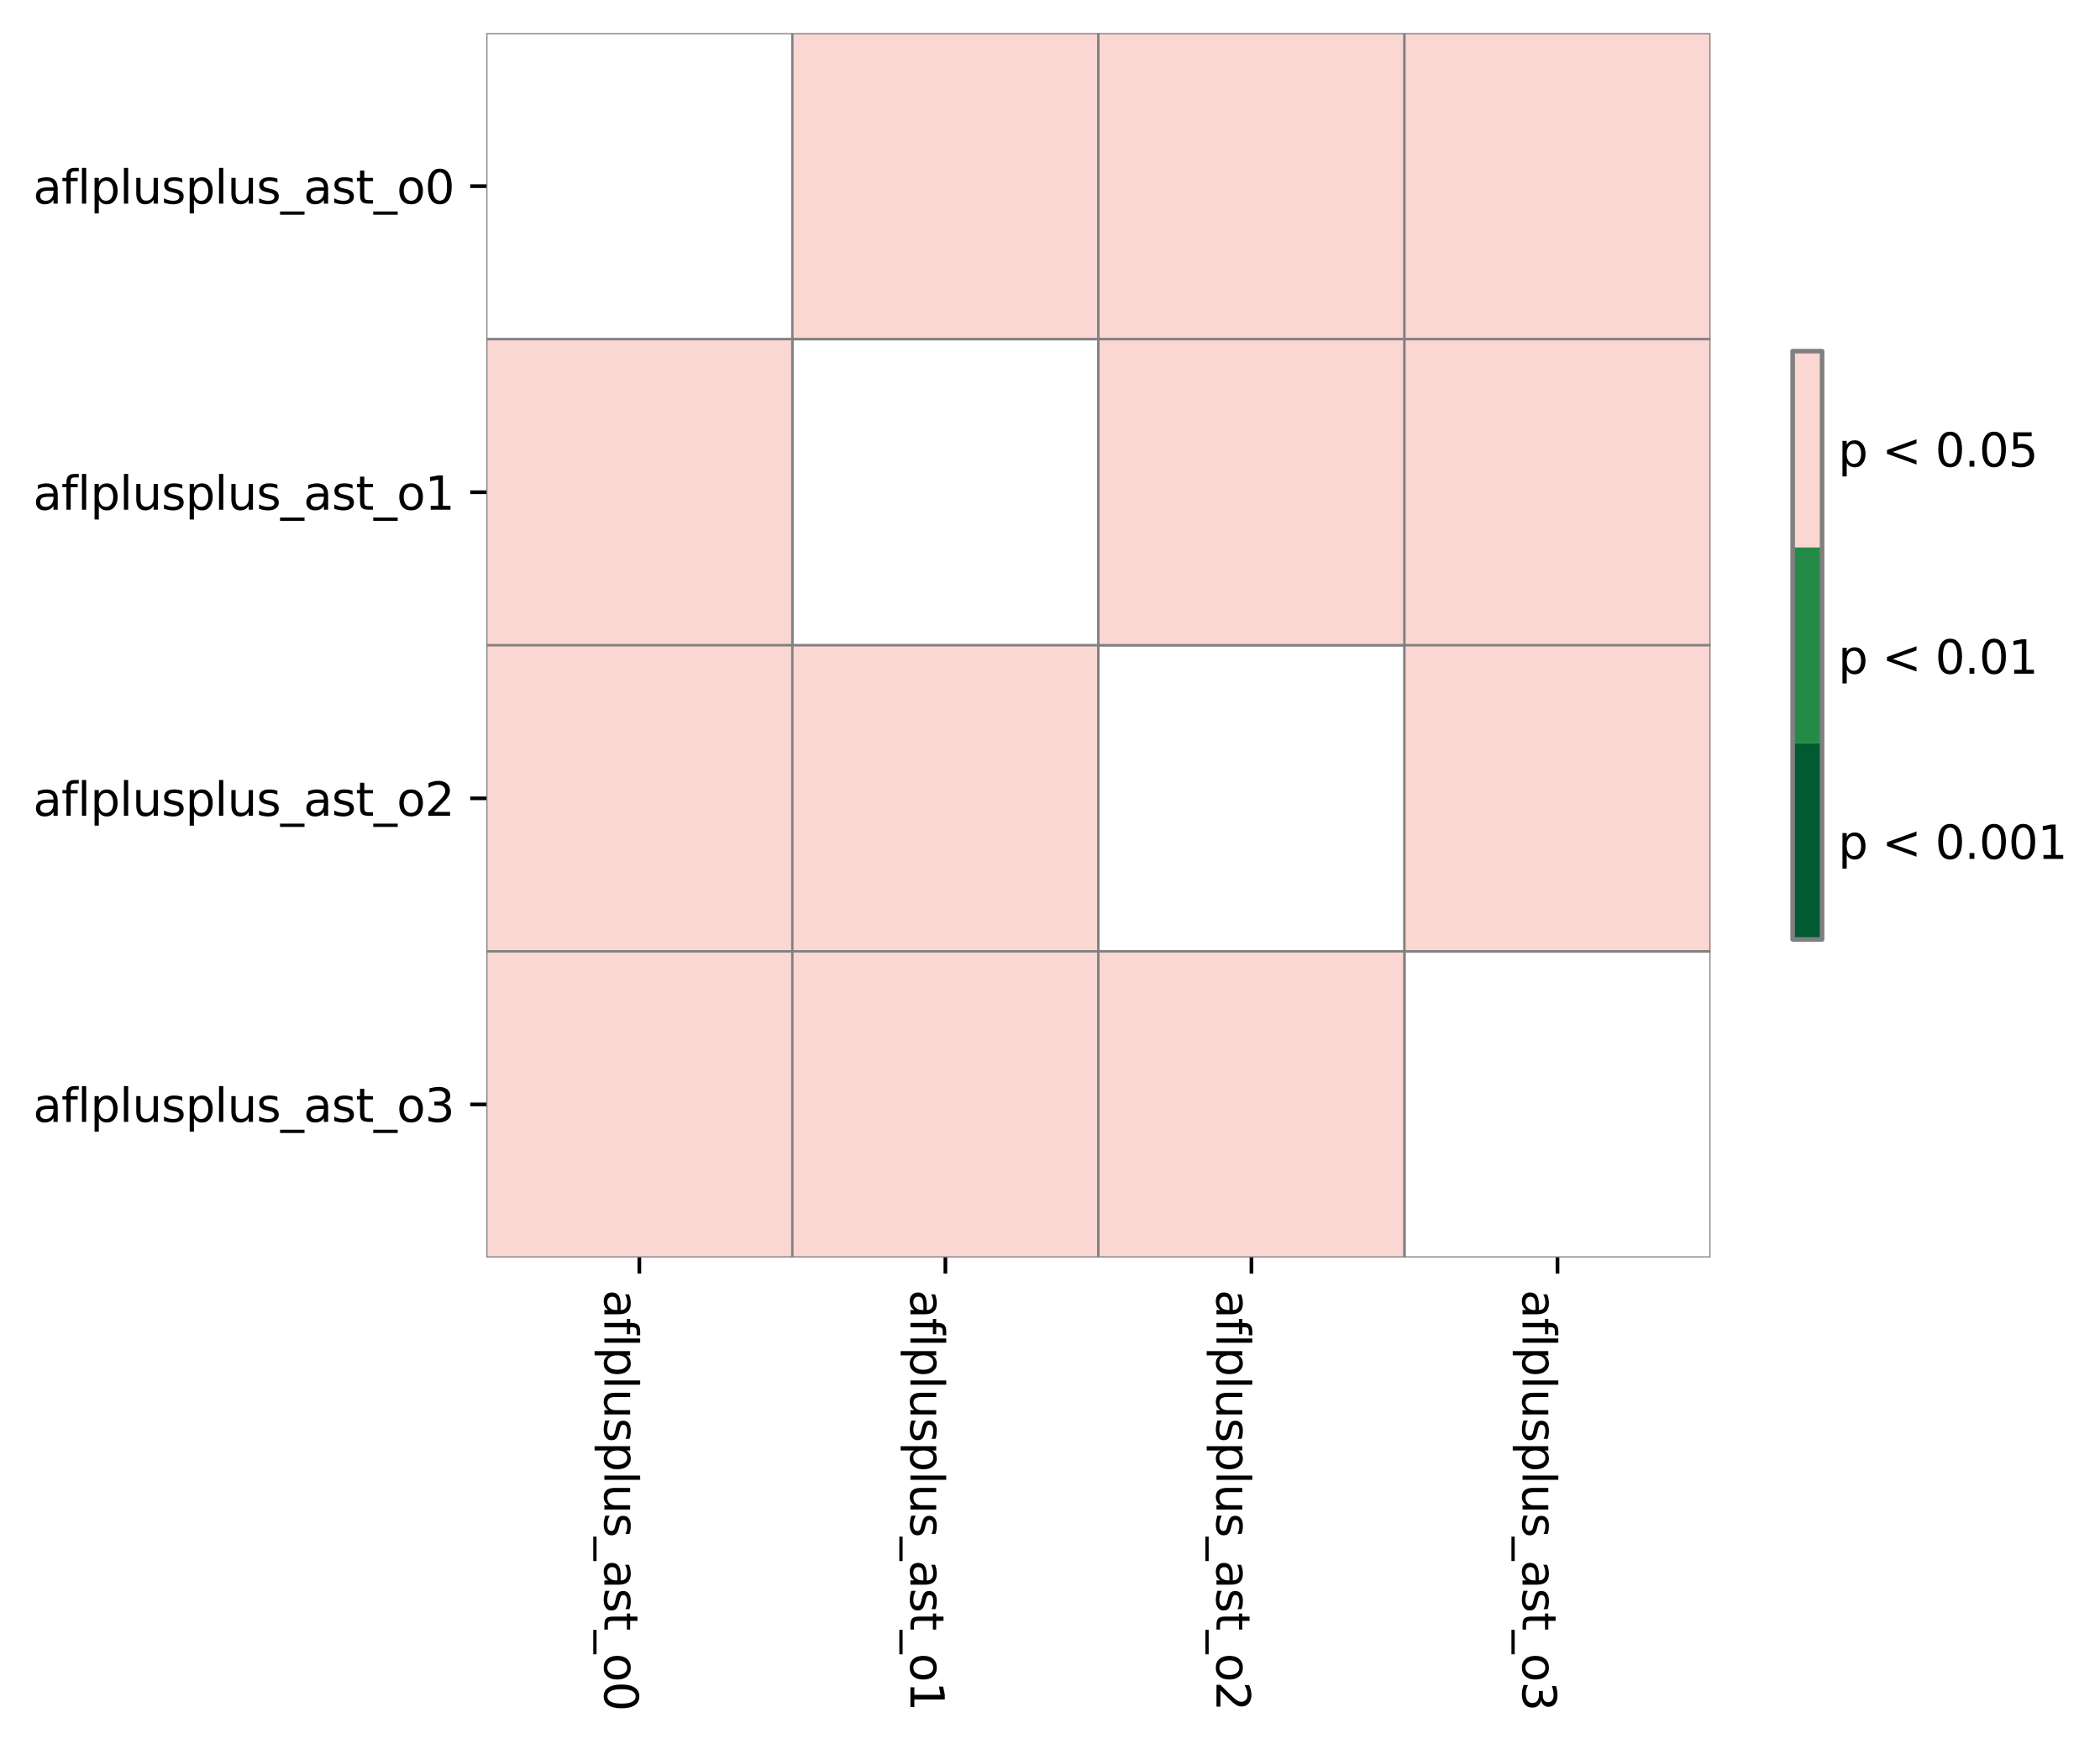 <?xml version="1.0" encoding="utf-8" standalone="no"?>
<!DOCTYPE svg PUBLIC "-//W3C//DTD SVG 1.1//EN"
  "http://www.w3.org/Graphics/SVG/1.1/DTD/svg11.dtd">
<svg height="379.024pt" version="1.1" viewBox="0 0 456.487 379.024" width="456.487pt" xmlns="http://www.w3.org/2000/svg" xmlns:xlink="http://www.w3.org/1999/xlink">
 <defs>
  <style type="text/css">*{stroke-linecap:butt;stroke-linejoin:round;}</style>
 </defs>
 <g id="figure_1">
  <g id="patch_1">
   <path d="M 0 379.024 
L 456.487 379.024 
L 456.487 0 
L 0 0 
z
" style="fill:#ffffff;"/>
  </g>
  <g id="axes_1">
   <g id="patch_2">
    <path d="M 105.713 273.312 
L 371.825 273.312 
L 371.825 7.2 
L 105.713 7.2 
z
" style="fill:#ffffff;"/>
   </g>
   <g id="QuadMesh_1">
    <path clip-path="url(#p00e2bbf436)" d="M 105.713 7.2 
L 172.24 7.2 
L 172.24 73.728 
L 105.713 73.728 
L 105.713 7.2 
" style="fill:none;stroke:#808080;stroke-width:0.5;"/>
    <path clip-path="url(#p00e2bbf436)" d="M 172.24 7.2 
L 238.768 7.2 
L 238.768 73.728 
L 172.24 73.728 
L 172.24 7.2 
" style="fill:#fbd7d4;stroke:#808080;stroke-width:0.5;"/>
    <path clip-path="url(#p00e2bbf436)" d="M 238.768 7.2 
L 305.296 7.2 
L 305.296 73.728 
L 238.768 73.728 
L 238.768 7.2 
" style="fill:#fbd7d4;stroke:#808080;stroke-width:0.5;"/>
    <path clip-path="url(#p00e2bbf436)" d="M 305.296 7.2 
L 371.825 7.2 
L 371.825 73.728 
L 305.296 73.728 
L 305.296 7.2 
" style="fill:#fbd7d4;stroke:#808080;stroke-width:0.5;"/>
    <path clip-path="url(#p00e2bbf436)" d="M 105.713 73.728 
L 172.24 73.728 
L 172.24 140.256 
L 105.713 140.256 
L 105.713 73.728 
" style="fill:#fbd7d4;stroke:#808080;stroke-width:0.5;"/>
    <path clip-path="url(#p00e2bbf436)" d="M 172.24 73.728 
L 238.768 73.728 
L 238.768 140.256 
L 172.24 140.256 
L 172.24 73.728 
" style="fill:none;stroke:#808080;stroke-width:0.5;"/>
    <path clip-path="url(#p00e2bbf436)" d="M 238.768 73.728 
L 305.296 73.728 
L 305.296 140.256 
L 238.768 140.256 
L 238.768 73.728 
" style="fill:#fbd7d4;stroke:#808080;stroke-width:0.5;"/>
    <path clip-path="url(#p00e2bbf436)" d="M 305.296 73.728 
L 371.825 73.728 
L 371.825 140.256 
L 305.296 140.256 
L 305.296 73.728 
" style="fill:#fbd7d4;stroke:#808080;stroke-width:0.5;"/>
    <path clip-path="url(#p00e2bbf436)" d="M 105.713 140.256 
L 172.24 140.256 
L 172.24 206.784 
L 105.713 206.784 
L 105.713 140.256 
" style="fill:#fbd7d4;stroke:#808080;stroke-width:0.5;"/>
    <path clip-path="url(#p00e2bbf436)" d="M 172.24 140.256 
L 238.768 140.256 
L 238.768 206.784 
L 172.24 206.784 
L 172.24 140.256 
" style="fill:#fbd7d4;stroke:#808080;stroke-width:0.5;"/>
    <path clip-path="url(#p00e2bbf436)" d="M 238.768 140.256 
L 305.296 140.256 
L 305.296 206.784 
L 238.768 206.784 
L 238.768 140.256 
" style="fill:none;stroke:#808080;stroke-width:0.5;"/>
    <path clip-path="url(#p00e2bbf436)" d="M 305.296 140.256 
L 371.825 140.256 
L 371.825 206.784 
L 305.296 206.784 
L 305.296 140.256 
" style="fill:#fbd7d4;stroke:#808080;stroke-width:0.5;"/>
    <path clip-path="url(#p00e2bbf436)" d="M 105.713 206.784 
L 172.24 206.784 
L 172.24 273.312 
L 105.713 273.312 
L 105.713 206.784 
" style="fill:#fbd7d4;stroke:#808080;stroke-width:0.5;"/>
    <path clip-path="url(#p00e2bbf436)" d="M 172.24 206.784 
L 238.768 206.784 
L 238.768 273.312 
L 172.24 273.312 
L 172.24 206.784 
" style="fill:#fbd7d4;stroke:#808080;stroke-width:0.5;"/>
    <path clip-path="url(#p00e2bbf436)" d="M 238.768 206.784 
L 305.296 206.784 
L 305.296 273.312 
L 238.768 273.312 
L 238.768 206.784 
" style="fill:#fbd7d4;stroke:#808080;stroke-width:0.5;"/>
    <path clip-path="url(#p00e2bbf436)" d="M 305.296 206.784 
L 371.825 206.784 
L 371.825 273.312 
L 305.296 273.312 
L 305.296 206.784 
" style="fill:none;stroke:#808080;stroke-width:0.5;"/>
   </g>
   <g id="matplotlib.axis_1">
    <g id="xtick_1">
     <g id="line2d_1">
      <defs>
       <path d="M 0 0 
L 0 3.5 
" id="m394c1bc51e" style="stroke:#000000;stroke-width:0.8;"/>
      </defs>
      <g>
       <use style="stroke:#000000;stroke-width:0.8;" x="138.976" xlink:href="#m394c1bc51e" y="273.312"/>
      </g>
     </g>
     <g id="text_1">
      <!-- aflplusplus_ast_o0 -->
      <g transform="translate(131.378 280.312)rotate(-270)scale(0.1 -0.1)">
       <defs>
        <path d="M 2194 1759 
Q 1497 1759 1228 1600 
Q 959 1441 959 1056 
Q 959 750 1161 570 
Q 1363 391 1709 391 
Q 2188 391 2477 730 
Q 2766 1069 2766 1631 
L 2766 1759 
L 2194 1759 
z
M 3341 1997 
L 3341 0 
L 2766 0 
L 2766 531 
Q 2569 213 2275 61 
Q 1981 -91 1556 -91 
Q 1019 -91 701 211 
Q 384 513 384 1019 
Q 384 1609 779 1909 
Q 1175 2209 1959 2209 
L 2766 2209 
L 2766 2266 
Q 2766 2663 2505 2880 
Q 2244 3097 1772 3097 
Q 1472 3097 1187 3025 
Q 903 2953 641 2809 
L 641 3341 
Q 956 3463 1253 3523 
Q 1550 3584 1831 3584 
Q 2591 3584 2966 3190 
Q 3341 2797 3341 1997 
z
" id="DejaVuSans-61" transform="scale(0.016)"/>
        <path d="M 2375 4863 
L 2375 4384 
L 1825 4384 
Q 1516 4384 1395 4259 
Q 1275 4134 1275 3809 
L 1275 3500 
L 2222 3500 
L 2222 3053 
L 1275 3053 
L 1275 0 
L 697 0 
L 697 3053 
L 147 3053 
L 147 3500 
L 697 3500 
L 697 3744 
Q 697 4328 969 4595 
Q 1241 4863 1831 4863 
L 2375 4863 
z
" id="DejaVuSans-66" transform="scale(0.016)"/>
        <path d="M 603 4863 
L 1178 4863 
L 1178 0 
L 603 0 
L 603 4863 
z
" id="DejaVuSans-6c" transform="scale(0.016)"/>
        <path d="M 1159 525 
L 1159 -1331 
L 581 -1331 
L 581 3500 
L 1159 3500 
L 1159 2969 
Q 1341 3281 1617 3432 
Q 1894 3584 2278 3584 
Q 2916 3584 3314 3078 
Q 3713 2572 3713 1747 
Q 3713 922 3314 415 
Q 2916 -91 2278 -91 
Q 1894 -91 1617 61 
Q 1341 213 1159 525 
z
M 3116 1747 
Q 3116 2381 2855 2742 
Q 2594 3103 2138 3103 
Q 1681 3103 1420 2742 
Q 1159 2381 1159 1747 
Q 1159 1113 1420 752 
Q 1681 391 2138 391 
Q 2594 391 2855 752 
Q 3116 1113 3116 1747 
z
" id="DejaVuSans-70" transform="scale(0.016)"/>
        <path d="M 544 1381 
L 544 3500 
L 1119 3500 
L 1119 1403 
Q 1119 906 1312 657 
Q 1506 409 1894 409 
Q 2359 409 2629 706 
Q 2900 1003 2900 1516 
L 2900 3500 
L 3475 3500 
L 3475 0 
L 2900 0 
L 2900 538 
Q 2691 219 2414 64 
Q 2138 -91 1772 -91 
Q 1169 -91 856 284 
Q 544 659 544 1381 
z
M 1991 3584 
L 1991 3584 
z
" id="DejaVuSans-75" transform="scale(0.016)"/>
        <path d="M 2834 3397 
L 2834 2853 
Q 2591 2978 2328 3040 
Q 2066 3103 1784 3103 
Q 1356 3103 1142 2972 
Q 928 2841 928 2578 
Q 928 2378 1081 2264 
Q 1234 2150 1697 2047 
L 1894 2003 
Q 2506 1872 2764 1633 
Q 3022 1394 3022 966 
Q 3022 478 2636 193 
Q 2250 -91 1575 -91 
Q 1294 -91 989 -36 
Q 684 19 347 128 
L 347 722 
Q 666 556 975 473 
Q 1284 391 1588 391 
Q 1994 391 2212 530 
Q 2431 669 2431 922 
Q 2431 1156 2273 1281 
Q 2116 1406 1581 1522 
L 1381 1569 
Q 847 1681 609 1914 
Q 372 2147 372 2553 
Q 372 3047 722 3315 
Q 1072 3584 1716 3584 
Q 2034 3584 2315 3537 
Q 2597 3491 2834 3397 
z
" id="DejaVuSans-73" transform="scale(0.016)"/>
        <path d="M 3263 -1063 
L 3263 -1509 
L -63 -1509 
L -63 -1063 
L 3263 -1063 
z
" id="DejaVuSans-5f" transform="scale(0.016)"/>
        <path d="M 1172 4494 
L 1172 3500 
L 2356 3500 
L 2356 3053 
L 1172 3053 
L 1172 1153 
Q 1172 725 1289 603 
Q 1406 481 1766 481 
L 2356 481 
L 2356 0 
L 1766 0 
Q 1100 0 847 248 
Q 594 497 594 1153 
L 594 3053 
L 172 3053 
L 172 3500 
L 594 3500 
L 594 4494 
L 1172 4494 
z
" id="DejaVuSans-74" transform="scale(0.016)"/>
        <path d="M 1959 3097 
Q 1497 3097 1228 2736 
Q 959 2375 959 1747 
Q 959 1119 1226 758 
Q 1494 397 1959 397 
Q 2419 397 2687 759 
Q 2956 1122 2956 1747 
Q 2956 2369 2687 2733 
Q 2419 3097 1959 3097 
z
M 1959 3584 
Q 2709 3584 3137 3096 
Q 3566 2609 3566 1747 
Q 3566 888 3137 398 
Q 2709 -91 1959 -91 
Q 1206 -91 779 398 
Q 353 888 353 1747 
Q 353 2609 779 3096 
Q 1206 3584 1959 3584 
z
" id="DejaVuSans-6f" transform="scale(0.016)"/>
        <path d="M 2034 4250 
Q 1547 4250 1301 3770 
Q 1056 3291 1056 2328 
Q 1056 1369 1301 889 
Q 1547 409 2034 409 
Q 2525 409 2770 889 
Q 3016 1369 3016 2328 
Q 3016 3291 2770 3770 
Q 2525 4250 2034 4250 
z
M 2034 4750 
Q 2819 4750 3233 4129 
Q 3647 3509 3647 2328 
Q 3647 1150 3233 529 
Q 2819 -91 2034 -91 
Q 1250 -91 836 529 
Q 422 1150 422 2328 
Q 422 3509 836 4129 
Q 1250 4750 2034 4750 
z
" id="DejaVuSans-30" transform="scale(0.016)"/>
       </defs>
       <use xlink:href="#DejaVuSans-61"/>
       <use x="61.279" xlink:href="#DejaVuSans-66"/>
       <use x="96.484" xlink:href="#DejaVuSans-6c"/>
       <use x="124.268" xlink:href="#DejaVuSans-70"/>
       <use x="187.744" xlink:href="#DejaVuSans-6c"/>
       <use x="215.527" xlink:href="#DejaVuSans-75"/>
       <use x="278.906" xlink:href="#DejaVuSans-73"/>
       <use x="331.006" xlink:href="#DejaVuSans-70"/>
       <use x="394.482" xlink:href="#DejaVuSans-6c"/>
       <use x="422.266" xlink:href="#DejaVuSans-75"/>
       <use x="485.645" xlink:href="#DejaVuSans-73"/>
       <use x="537.744" xlink:href="#DejaVuSans-5f"/>
       <use x="587.744" xlink:href="#DejaVuSans-61"/>
       <use x="649.023" xlink:href="#DejaVuSans-73"/>
       <use x="701.123" xlink:href="#DejaVuSans-74"/>
       <use x="740.332" xlink:href="#DejaVuSans-5f"/>
       <use x="790.332" xlink:href="#DejaVuSans-6f"/>
       <use x="851.514" xlink:href="#DejaVuSans-30"/>
      </g>
     </g>
    </g>
    <g id="xtick_2">
     <g id="line2d_2">
      <g>
       <use style="stroke:#000000;stroke-width:0.8;" x="205.505" xlink:href="#m394c1bc51e" y="273.312"/>
      </g>
     </g>
     <g id="text_2">
      <!-- aflplusplus_ast_o1 -->
      <g transform="translate(197.906 280.312)rotate(-270)scale(0.1 -0.1)">
       <defs>
        <path d="M 794 531 
L 1825 531 
L 1825 4091 
L 703 3866 
L 703 4441 
L 1819 4666 
L 2450 4666 
L 2450 531 
L 3481 531 
L 3481 0 
L 794 0 
L 794 531 
z
" id="DejaVuSans-31" transform="scale(0.016)"/>
       </defs>
       <use xlink:href="#DejaVuSans-61"/>
       <use x="61.279" xlink:href="#DejaVuSans-66"/>
       <use x="96.484" xlink:href="#DejaVuSans-6c"/>
       <use x="124.268" xlink:href="#DejaVuSans-70"/>
       <use x="187.744" xlink:href="#DejaVuSans-6c"/>
       <use x="215.527" xlink:href="#DejaVuSans-75"/>
       <use x="278.906" xlink:href="#DejaVuSans-73"/>
       <use x="331.006" xlink:href="#DejaVuSans-70"/>
       <use x="394.482" xlink:href="#DejaVuSans-6c"/>
       <use x="422.266" xlink:href="#DejaVuSans-75"/>
       <use x="485.645" xlink:href="#DejaVuSans-73"/>
       <use x="537.744" xlink:href="#DejaVuSans-5f"/>
       <use x="587.744" xlink:href="#DejaVuSans-61"/>
       <use x="649.023" xlink:href="#DejaVuSans-73"/>
       <use x="701.123" xlink:href="#DejaVuSans-74"/>
       <use x="740.332" xlink:href="#DejaVuSans-5f"/>
       <use x="790.332" xlink:href="#DejaVuSans-6f"/>
       <use x="851.514" xlink:href="#DejaVuSans-31"/>
      </g>
     </g>
    </g>
    <g id="xtick_3">
     <g id="line2d_3">
      <g>
       <use style="stroke:#000000;stroke-width:0.8;" x="272.033" xlink:href="#m394c1bc51e" y="273.312"/>
      </g>
     </g>
     <g id="text_3">
      <!-- aflplusplus_ast_o2 -->
      <g transform="translate(264.434 280.312)rotate(-270)scale(0.1 -0.1)">
       <defs>
        <path d="M 1228 531 
L 3431 531 
L 3431 0 
L 469 0 
L 469 531 
Q 828 903 1448 1529 
Q 2069 2156 2228 2338 
Q 2531 2678 2651 2914 
Q 2772 3150 2772 3378 
Q 2772 3750 2511 3984 
Q 2250 4219 1831 4219 
Q 1534 4219 1204 4116 
Q 875 4013 500 3803 
L 500 4441 
Q 881 4594 1212 4672 
Q 1544 4750 1819 4750 
Q 2544 4750 2975 4387 
Q 3406 4025 3406 3419 
Q 3406 3131 3298 2873 
Q 3191 2616 2906 2266 
Q 2828 2175 2409 1742 
Q 1991 1309 1228 531 
z
" id="DejaVuSans-32" transform="scale(0.016)"/>
       </defs>
       <use xlink:href="#DejaVuSans-61"/>
       <use x="61.279" xlink:href="#DejaVuSans-66"/>
       <use x="96.484" xlink:href="#DejaVuSans-6c"/>
       <use x="124.268" xlink:href="#DejaVuSans-70"/>
       <use x="187.744" xlink:href="#DejaVuSans-6c"/>
       <use x="215.527" xlink:href="#DejaVuSans-75"/>
       <use x="278.906" xlink:href="#DejaVuSans-73"/>
       <use x="331.006" xlink:href="#DejaVuSans-70"/>
       <use x="394.482" xlink:href="#DejaVuSans-6c"/>
       <use x="422.266" xlink:href="#DejaVuSans-75"/>
       <use x="485.645" xlink:href="#DejaVuSans-73"/>
       <use x="537.744" xlink:href="#DejaVuSans-5f"/>
       <use x="587.744" xlink:href="#DejaVuSans-61"/>
       <use x="649.023" xlink:href="#DejaVuSans-73"/>
       <use x="701.123" xlink:href="#DejaVuSans-74"/>
       <use x="740.332" xlink:href="#DejaVuSans-5f"/>
       <use x="790.332" xlink:href="#DejaVuSans-6f"/>
       <use x="851.514" xlink:href="#DejaVuSans-32"/>
      </g>
     </g>
    </g>
    <g id="xtick_4">
     <g id="line2d_4">
      <g>
       <use style="stroke:#000000;stroke-width:0.8;" x="338.56" xlink:href="#m394c1bc51e" y="273.312"/>
      </g>
     </g>
     <g id="text_4">
      <!-- aflplusplus_ast_o3 -->
      <g transform="translate(330.962 280.312)rotate(-270)scale(0.1 -0.1)">
       <defs>
        <path d="M 2597 2516 
Q 3050 2419 3304 2112 
Q 3559 1806 3559 1356 
Q 3559 666 3084 287 
Q 2609 -91 1734 -91 
Q 1441 -91 1130 -33 
Q 819 25 488 141 
L 488 750 
Q 750 597 1062 519 
Q 1375 441 1716 441 
Q 2309 441 2620 675 
Q 2931 909 2931 1356 
Q 2931 1769 2642 2001 
Q 2353 2234 1838 2234 
L 1294 2234 
L 1294 2753 
L 1863 2753 
Q 2328 2753 2575 2939 
Q 2822 3125 2822 3475 
Q 2822 3834 2567 4026 
Q 2313 4219 1838 4219 
Q 1578 4219 1281 4162 
Q 984 4106 628 3988 
L 628 4550 
Q 988 4650 1302 4700 
Q 1616 4750 1894 4750 
Q 2613 4750 3031 4423 
Q 3450 4097 3450 3541 
Q 3450 3153 3228 2886 
Q 3006 2619 2597 2516 
z
" id="DejaVuSans-33" transform="scale(0.016)"/>
       </defs>
       <use xlink:href="#DejaVuSans-61"/>
       <use x="61.279" xlink:href="#DejaVuSans-66"/>
       <use x="96.484" xlink:href="#DejaVuSans-6c"/>
       <use x="124.268" xlink:href="#DejaVuSans-70"/>
       <use x="187.744" xlink:href="#DejaVuSans-6c"/>
       <use x="215.527" xlink:href="#DejaVuSans-75"/>
       <use x="278.906" xlink:href="#DejaVuSans-73"/>
       <use x="331.006" xlink:href="#DejaVuSans-70"/>
       <use x="394.482" xlink:href="#DejaVuSans-6c"/>
       <use x="422.266" xlink:href="#DejaVuSans-75"/>
       <use x="485.645" xlink:href="#DejaVuSans-73"/>
       <use x="537.744" xlink:href="#DejaVuSans-5f"/>
       <use x="587.744" xlink:href="#DejaVuSans-61"/>
       <use x="649.023" xlink:href="#DejaVuSans-73"/>
       <use x="701.123" xlink:href="#DejaVuSans-74"/>
       <use x="740.332" xlink:href="#DejaVuSans-5f"/>
       <use x="790.332" xlink:href="#DejaVuSans-6f"/>
       <use x="851.514" xlink:href="#DejaVuSans-33"/>
      </g>
     </g>
    </g>
   </g>
   <g id="matplotlib.axis_2">
    <g id="ytick_1">
     <g id="line2d_5">
      <defs>
       <path d="M 0 0 
L -3.5 0 
" id="me224a89ec2" style="stroke:#000000;stroke-width:0.8;"/>
      </defs>
      <g>
       <use style="stroke:#000000;stroke-width:0.8;" x="105.713" xlink:href="#me224a89ec2" y="40.464"/>
      </g>
     </g>
     <g id="text_5">
      <!-- aflplusplus_ast_o0 -->
      <g transform="translate(7.2 44.263)scale(0.1 -0.1)">
       <use xlink:href="#DejaVuSans-61"/>
       <use x="61.279" xlink:href="#DejaVuSans-66"/>
       <use x="96.484" xlink:href="#DejaVuSans-6c"/>
       <use x="124.268" xlink:href="#DejaVuSans-70"/>
       <use x="187.744" xlink:href="#DejaVuSans-6c"/>
       <use x="215.527" xlink:href="#DejaVuSans-75"/>
       <use x="278.906" xlink:href="#DejaVuSans-73"/>
       <use x="331.006" xlink:href="#DejaVuSans-70"/>
       <use x="394.482" xlink:href="#DejaVuSans-6c"/>
       <use x="422.266" xlink:href="#DejaVuSans-75"/>
       <use x="485.645" xlink:href="#DejaVuSans-73"/>
       <use x="537.744" xlink:href="#DejaVuSans-5f"/>
       <use x="587.744" xlink:href="#DejaVuSans-61"/>
       <use x="649.023" xlink:href="#DejaVuSans-73"/>
       <use x="701.123" xlink:href="#DejaVuSans-74"/>
       <use x="740.332" xlink:href="#DejaVuSans-5f"/>
       <use x="790.332" xlink:href="#DejaVuSans-6f"/>
       <use x="851.514" xlink:href="#DejaVuSans-30"/>
      </g>
     </g>
    </g>
    <g id="ytick_2">
     <g id="line2d_6">
      <g>
       <use style="stroke:#000000;stroke-width:0.8;" x="105.713" xlink:href="#me224a89ec2" y="106.992"/>
      </g>
     </g>
     <g id="text_6">
      <!-- aflplusplus_ast_o1 -->
      <g transform="translate(7.2 110.791)scale(0.1 -0.1)">
       <use xlink:href="#DejaVuSans-61"/>
       <use x="61.279" xlink:href="#DejaVuSans-66"/>
       <use x="96.484" xlink:href="#DejaVuSans-6c"/>
       <use x="124.268" xlink:href="#DejaVuSans-70"/>
       <use x="187.744" xlink:href="#DejaVuSans-6c"/>
       <use x="215.527" xlink:href="#DejaVuSans-75"/>
       <use x="278.906" xlink:href="#DejaVuSans-73"/>
       <use x="331.006" xlink:href="#DejaVuSans-70"/>
       <use x="394.482" xlink:href="#DejaVuSans-6c"/>
       <use x="422.266" xlink:href="#DejaVuSans-75"/>
       <use x="485.645" xlink:href="#DejaVuSans-73"/>
       <use x="537.744" xlink:href="#DejaVuSans-5f"/>
       <use x="587.744" xlink:href="#DejaVuSans-61"/>
       <use x="649.023" xlink:href="#DejaVuSans-73"/>
       <use x="701.123" xlink:href="#DejaVuSans-74"/>
       <use x="740.332" xlink:href="#DejaVuSans-5f"/>
       <use x="790.332" xlink:href="#DejaVuSans-6f"/>
       <use x="851.514" xlink:href="#DejaVuSans-31"/>
      </g>
     </g>
    </g>
    <g id="ytick_3">
     <g id="line2d_7">
      <g>
       <use style="stroke:#000000;stroke-width:0.8;" x="105.713" xlink:href="#me224a89ec2" y="173.52"/>
      </g>
     </g>
     <g id="text_7">
      <!-- aflplusplus_ast_o2 -->
      <g transform="translate(7.2 177.319)scale(0.1 -0.1)">
       <use xlink:href="#DejaVuSans-61"/>
       <use x="61.279" xlink:href="#DejaVuSans-66"/>
       <use x="96.484" xlink:href="#DejaVuSans-6c"/>
       <use x="124.268" xlink:href="#DejaVuSans-70"/>
       <use x="187.744" xlink:href="#DejaVuSans-6c"/>
       <use x="215.527" xlink:href="#DejaVuSans-75"/>
       <use x="278.906" xlink:href="#DejaVuSans-73"/>
       <use x="331.006" xlink:href="#DejaVuSans-70"/>
       <use x="394.482" xlink:href="#DejaVuSans-6c"/>
       <use x="422.266" xlink:href="#DejaVuSans-75"/>
       <use x="485.645" xlink:href="#DejaVuSans-73"/>
       <use x="537.744" xlink:href="#DejaVuSans-5f"/>
       <use x="587.744" xlink:href="#DejaVuSans-61"/>
       <use x="649.023" xlink:href="#DejaVuSans-73"/>
       <use x="701.123" xlink:href="#DejaVuSans-74"/>
       <use x="740.332" xlink:href="#DejaVuSans-5f"/>
       <use x="790.332" xlink:href="#DejaVuSans-6f"/>
       <use x="851.514" xlink:href="#DejaVuSans-32"/>
      </g>
     </g>
    </g>
    <g id="ytick_4">
     <g id="line2d_8">
      <g>
       <use style="stroke:#000000;stroke-width:0.8;" x="105.713" xlink:href="#me224a89ec2" y="240.048"/>
      </g>
     </g>
     <g id="text_8">
      <!-- aflplusplus_ast_o3 -->
      <g transform="translate(7.2 243.847)scale(0.1 -0.1)">
       <use xlink:href="#DejaVuSans-61"/>
       <use x="61.279" xlink:href="#DejaVuSans-66"/>
       <use x="96.484" xlink:href="#DejaVuSans-6c"/>
       <use x="124.268" xlink:href="#DejaVuSans-70"/>
       <use x="187.744" xlink:href="#DejaVuSans-6c"/>
       <use x="215.527" xlink:href="#DejaVuSans-75"/>
       <use x="278.906" xlink:href="#DejaVuSans-73"/>
       <use x="331.006" xlink:href="#DejaVuSans-70"/>
       <use x="394.482" xlink:href="#DejaVuSans-6c"/>
       <use x="422.266" xlink:href="#DejaVuSans-75"/>
       <use x="485.645" xlink:href="#DejaVuSans-73"/>
       <use x="537.744" xlink:href="#DejaVuSans-5f"/>
       <use x="587.744" xlink:href="#DejaVuSans-61"/>
       <use x="649.023" xlink:href="#DejaVuSans-73"/>
       <use x="701.123" xlink:href="#DejaVuSans-74"/>
       <use x="740.332" xlink:href="#DejaVuSans-5f"/>
       <use x="790.332" xlink:href="#DejaVuSans-6f"/>
       <use x="851.514" xlink:href="#DejaVuSans-33"/>
      </g>
     </g>
    </g>
   </g>
  </g>
  <g id="axes_2">
   <g id="patch_3">
    <path d="M 389.68 204.192 
L 396.074 204.192 
L 396.074 76.32 
L 389.68 76.32 
z
" style="fill:#ffffff;"/>
   </g>
   <g id="patch_4">
    <path clip-path="url(#p9fae8683ac)" d="M 389.68 204.192 
L 389.68 161.568 
L 389.68 118.944 
L 389.68 76.32 
L 396.074 76.32 
L 396.074 118.944 
L 396.074 161.568 
L 396.074 204.192 
L 396.074 204.192 
z
" style="fill:#ffffff;stroke:#ffffff;stroke-linejoin:miter;stroke-width:0.01;"/>
   </g>
   <g id="QuadMesh_2">
    <path clip-path="url(#p9fae8683ac)" d="M 389.68 204.192 
L 396.074 204.192 
L 396.074 161.568 
L 389.68 161.568 
L 389.68 204.192 
" style="fill:#005a32;"/>
    <path clip-path="url(#p9fae8683ac)" d="M 389.68 161.568 
L 396.074 161.568 
L 396.074 118.944 
L 389.68 118.944 
L 389.68 161.568 
" style="fill:#238b45;"/>
    <path clip-path="url(#p9fae8683ac)" d="M 389.68 118.944 
L 396.074 118.944 
L 396.074 76.32 
L 389.68 76.32 
L 389.68 118.944 
" style="fill:#fbd7d4;"/>
   </g>
   <g id="matplotlib.axis_3"/>
   <g id="matplotlib.axis_4">
    <g id="ytick_5">
     <g id="line2d_9"/>
     <g id="text_9">
      <!-- p &lt; 0.001 -->
      <g transform="translate(399.574 186.679)scale(0.1 -0.1)">
       <defs>
        <path id="DejaVuSans-20" transform="scale(0.016)"/>
        <path d="M 4684 3150 
L 1459 2003 
L 4684 863 
L 4684 294 
L 678 1747 
L 678 2266 
L 4684 3719 
L 4684 3150 
z
" id="DejaVuSans-3c" transform="scale(0.016)"/>
        <path d="M 684 794 
L 1344 794 
L 1344 0 
L 684 0 
L 684 794 
z
" id="DejaVuSans-2e" transform="scale(0.016)"/>
       </defs>
       <use xlink:href="#DejaVuSans-70"/>
       <use x="63.477" xlink:href="#DejaVuSans-20"/>
       <use x="95.264" xlink:href="#DejaVuSans-3c"/>
       <use x="179.053" xlink:href="#DejaVuSans-20"/>
       <use x="210.84" xlink:href="#DejaVuSans-30"/>
       <use x="274.463" xlink:href="#DejaVuSans-2e"/>
       <use x="306.25" xlink:href="#DejaVuSans-30"/>
       <use x="369.873" xlink:href="#DejaVuSans-30"/>
       <use x="433.496" xlink:href="#DejaVuSans-31"/>
      </g>
     </g>
    </g>
    <g id="ytick_6">
     <g id="line2d_10"/>
     <g id="text_10">
      <!-- p &lt; 0.01 -->
      <g transform="translate(399.574 146.423)scale(0.1 -0.1)">
       <use xlink:href="#DejaVuSans-70"/>
       <use x="63.477" xlink:href="#DejaVuSans-20"/>
       <use x="95.264" xlink:href="#DejaVuSans-3c"/>
       <use x="179.053" xlink:href="#DejaVuSans-20"/>
       <use x="210.84" xlink:href="#DejaVuSans-30"/>
       <use x="274.463" xlink:href="#DejaVuSans-2e"/>
       <use x="306.25" xlink:href="#DejaVuSans-30"/>
       <use x="369.873" xlink:href="#DejaVuSans-31"/>
      </g>
     </g>
    </g>
    <g id="ytick_7">
     <g id="line2d_11"/>
     <g id="text_11">
      <!-- p &lt; 0.05 -->
      <g transform="translate(399.574 101.431)scale(0.1 -0.1)">
       <defs>
        <path d="M 691 4666 
L 3169 4666 
L 3169 4134 
L 1269 4134 
L 1269 2991 
Q 1406 3038 1543 3061 
Q 1681 3084 1819 3084 
Q 2600 3084 3056 2656 
Q 3513 2228 3513 1497 
Q 3513 744 3044 326 
Q 2575 -91 1722 -91 
Q 1428 -91 1123 -41 
Q 819 9 494 109 
L 494 744 
Q 775 591 1075 516 
Q 1375 441 1709 441 
Q 2250 441 2565 725 
Q 2881 1009 2881 1497 
Q 2881 1984 2565 2268 
Q 2250 2553 1709 2553 
Q 1456 2553 1204 2497 
Q 953 2441 691 2322 
L 691 4666 
z
" id="DejaVuSans-35" transform="scale(0.016)"/>
       </defs>
       <use xlink:href="#DejaVuSans-70"/>
       <use x="63.477" xlink:href="#DejaVuSans-20"/>
       <use x="95.264" xlink:href="#DejaVuSans-3c"/>
       <use x="179.053" xlink:href="#DejaVuSans-20"/>
       <use x="210.84" xlink:href="#DejaVuSans-30"/>
       <use x="274.463" xlink:href="#DejaVuSans-2e"/>
       <use x="306.25" xlink:href="#DejaVuSans-30"/>
       <use x="369.873" xlink:href="#DejaVuSans-35"/>
      </g>
     </g>
    </g>
   </g>
   <g id="LineCollection_1"/>
   <g id="patch_5">
    <path d="M 389.68 204.192 
L 389.68 161.568 
L 389.68 118.944 
L 389.68 76.32 
L 396.074 76.32 
L 396.074 118.944 
L 396.074 161.568 
L 396.074 204.192 
z
" style="fill:none;stroke:#808080;stroke-linecap:square;stroke-linejoin:miter;"/>
   </g>
  </g>
 </g>
 <defs>
  <clipPath id="p00e2bbf436">
   <rect height="266.112" width="266.112" x="105.713" y="7.2"/>
  </clipPath>
  <clipPath id="p9fae8683ac">
   <rect height="127.872" width="6.394" x="389.68" y="76.32"/>
  </clipPath>
 </defs>
</svg>
